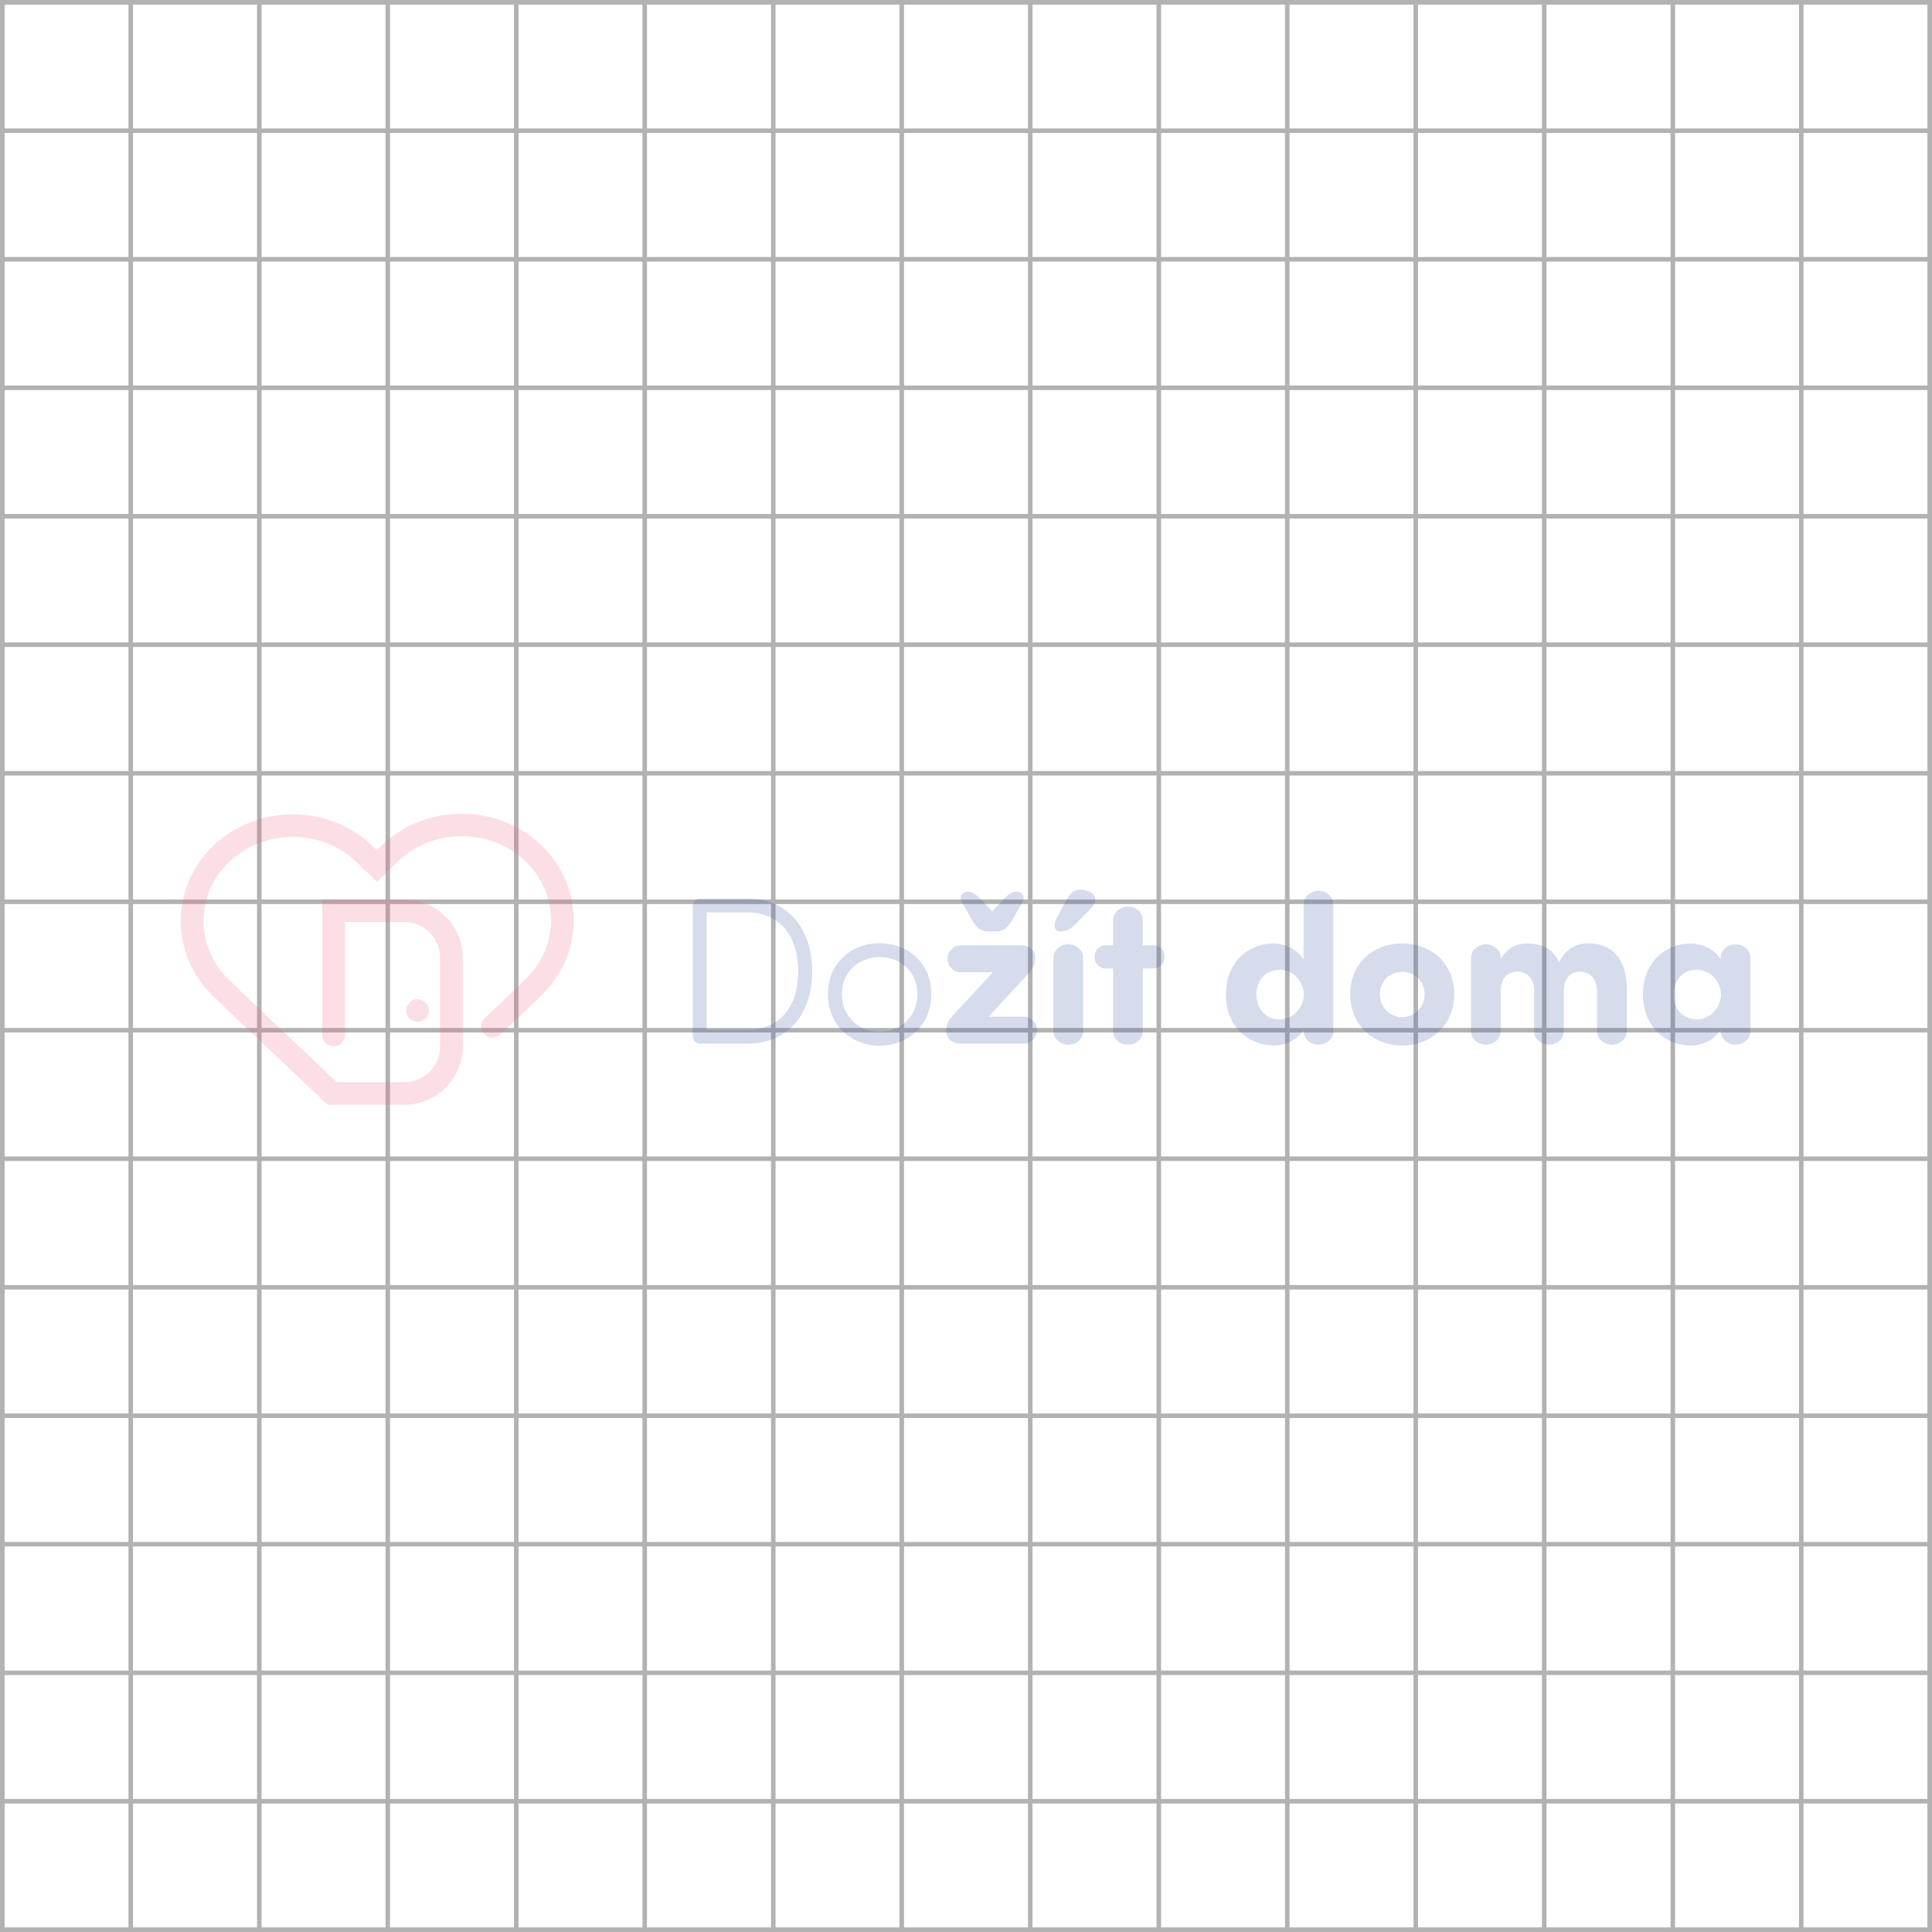 <?xml version="1.0" encoding="UTF-8"?>
<svg id="Vrstva_2" data-name="Vrstva 2" xmlns="http://www.w3.org/2000/svg" viewBox="0 0 213.69 213.69">
  <defs>
    <style>
      .cls-1 {
        opacity: .2;
      }

      .cls-2 {
        fill: #243980;
        stroke-width: 0px;
      }

      .cls-3 {
        fill: none;
        stroke: #b2b2b2;
        stroke-miterlimit: 10;
        stroke-width: .5px;
      }
    </style>
  </defs>
  <g id="Vrstva_1-2" data-name="Vrstva 1">
    <g>
      <g>
        <rect class="cls-3" x=".25" y=".25" width="213.19" height="213.19"/>
        <line class="cls-3" x1=".25" y1="199.23" x2="213.44" y2="199.23"/>
        <line class="cls-3" x1=".25" y1="185.02" x2="213.44" y2="185.02"/>
        <line class="cls-3" x1=".25" y1="170.8" x2="213.44" y2="170.8"/>
        <line class="cls-3" x1=".25" y1="156.59" x2="213.44" y2="156.59"/>
        <line class="cls-3" x1=".25" y1="142.38" x2="213.44" y2="142.38"/>
        <line class="cls-3" x1=".25" y1="128.16" x2="213.44" y2="128.16"/>
        <line class="cls-3" x1=".25" y1="113.95" x2="213.44" y2="113.95"/>
        <line class="cls-3" x1=".25" y1="99.74" x2="213.44" y2="99.74"/>
        <line class="cls-3" x1=".25" y1="85.53" x2="213.44" y2="85.53"/>
        <line class="cls-3" x1=".25" y1="71.31" x2="213.44" y2="71.31"/>
        <line class="cls-3" x1=".25" y1="57.1" x2="213.44" y2="57.1"/>
        <line class="cls-3" x1=".25" y1="42.89" x2="213.44" y2="42.89"/>
        <line class="cls-3" x1=".25" y1="28.68" x2="213.44" y2="28.68"/>
        <line class="cls-3" x1=".25" y1="14.46" x2="213.44" y2="14.46"/>
        <line class="cls-3" x1="199.23" y1=".25" x2="199.23" y2="213.44"/>
        <line class="cls-3" x1="185.02" y1=".25" x2="185.02" y2="213.44"/>
        <line class="cls-3" x1="170.8" y1=".25" x2="170.8" y2="213.44"/>
        <line class="cls-3" x1="156.59" y1=".25" x2="156.59" y2="213.44"/>
        <line class="cls-3" x1="142.38" y1=".25" x2="142.38" y2="213.44"/>
        <line class="cls-3" x1="128.17" y1=".25" x2="128.17" y2="213.44"/>
        <line class="cls-3" x1="113.95" y1=".25" x2="113.95" y2="213.44"/>
        <line class="cls-3" x1="99.74" y1=".25" x2="99.74" y2="213.44"/>
        <line class="cls-3" x1="85.53" y1=".25" x2="85.53" y2="213.44"/>
        <line class="cls-3" x1="71.31" y1=".25" x2="71.31" y2="213.44"/>
        <line class="cls-3" x1="57.1" y1=".25" x2="57.1" y2="213.44"/>
        <line class="cls-3" x1="42.89" y1=".25" x2="42.89" y2="213.44"/>
        <line class="cls-3" x1="28.68" y1=".25" x2="28.68" y2="213.44"/>
        <line class="cls-3" x1="14.46" y1=".25" x2="14.46" y2="213.44"/>
      </g>
      <rect class="cls-3" x=".25" y=".25" width="213.19" height="213.19"/>
    </g>
    <g class="cls-1" transform="translate(20 90) scale(0.7)" clip-path="url(#clip0_709629_779)">
      <path d="M35.279 46H23.209L7.213 30.868L5.187 28.888C1.841 25.715 0 21.477 0 16.953C0 12.429 1.845 8.178 5.199 5.002C12.087 -1.523 23.291 -1.523 30.179 5.002L30.976 5.781L31.889 4.891C38.777 -1.633 49.981 -1.633 56.869 4.891C60.222 8.068 62.068 12.31 62.068 16.843C62.068 21.375 60.227 25.609 56.881 28.782L54.719 30.892L50.486 34.89C49.767 35.568 48.633 35.539 47.946 34.824C47.264 34.11 47.293 32.983 48.012 32.301L52.233 28.312L54.395 26.205C57.029 23.71 58.48 20.383 58.48 16.838C58.48 13.294 57.029 9.967 54.395 7.472C48.875 2.246 39.899 2.241 34.379 7.464L30.98 10.779L27.697 7.57C22.173 2.352 13.197 2.352 7.681 7.578C5.047 10.073 3.596 13.4 3.596 16.945C3.596 20.489 5.047 23.817 7.681 26.311L7.702 26.332L9.728 28.308L24.655 42.427H35.288C38.415 42.427 40.963 39.9 40.963 36.788V22.747C40.963 19.64 38.419 17.108 35.288 17.108H25.938V34.984C25.938 35.968 25.132 36.768 24.142 36.768C23.151 36.768 22.346 35.968 22.346 34.984V13.539H35.288C40.396 13.539 44.556 17.667 44.556 22.747V36.788C44.556 41.864 40.4 45.996 35.288 45.996L35.279 46Z" fill="#EC5F78"/>
      <path d="M37.408 32.873C38.398 32.873 39.2 32.076 39.2 31.093C39.2 30.11 38.398 29.312 37.408 29.312C36.419 29.312 35.617 30.11 35.617 31.093C35.617 32.076 36.419 32.873 37.408 32.873Z" fill="#EC5F78"/>
      <path d="M127.629 32.073H133.288C134.324 32.073 135.298 33.069 135.298 34.2C135.298 35.331 134.361 36.327 133.288 36.327H123.112C122.077 36.327 120.938 35.662 120.938 34.331V34.233C120.938 33.502 121.205 32.701 121.875 32.003L128.303 25.054H123.149C122.109 25.054 121.139 24.058 121.139 22.927C121.139 21.796 122.077 20.799 123.149 20.799H132.824C133.864 20.799 134.998 21.465 134.998 22.796V22.894C134.998 23.625 134.731 24.425 134.061 25.123L127.633 32.073H127.629ZM128.936 18.602C130.309 18.602 130.979 17.471 131.381 16.806L133.021 13.911C133.424 13.278 133.021 12.315 132.117 12.315C131.616 12.315 131.044 12.445 130.14 13.38L128.2 15.41L126.26 13.38C125.356 12.449 124.789 12.315 124.284 12.315C123.379 12.315 122.977 13.278 123.379 13.911L125.019 16.806C125.422 17.471 126.092 18.602 127.465 18.602H128.936Z" fill="#324F9E"/>
      <path d="M142.56 34.433C142.56 35.596 141.488 36.495 140.218 36.495C138.948 36.495 137.908 35.564 137.875 34.433V22.694C137.908 21.563 138.981 20.632 140.218 20.632C141.455 20.632 142.56 21.53 142.56 22.694V34.433ZM138.376 16.508L139.881 13.715C140.382 12.817 141.019 11.62 142.996 12.119C144.369 12.449 145.104 13.417 143.867 14.911L141.459 17.373C140.423 18.402 139.753 18.603 138.948 18.603C137.978 18.603 137.809 17.574 138.381 16.508H138.376Z" fill="#324F9E"/>
      <path d="M147.311 20.799V16.741C147.344 15.61 148.417 14.679 149.654 14.679C150.891 14.679 151.997 15.577 151.997 16.741V20.799H153.772C154.709 20.799 155.445 21.632 155.445 22.628C155.445 23.625 154.709 24.425 153.772 24.458H151.997V34.437C151.997 35.6 150.924 36.499 149.654 36.499C148.384 36.499 147.344 35.568 147.311 34.437V24.458H146.037C145.1 24.425 144.365 23.592 144.365 22.628C144.365 21.665 145.1 20.799 146.037 20.799H147.311Z" fill="#324F9E"/>
      <path d="M177.408 14.246C177.441 13.115 178.514 12.184 179.751 12.184C180.988 12.184 182.094 13.082 182.094 14.246V34.433C182.094 35.596 181.021 36.495 179.751 36.495C178.481 36.495 177.441 35.564 177.408 34.433V34.135C176.405 35.764 174.494 36.629 172.723 36.629C168.741 36.629 165.124 33.702 165.124 28.549C165.124 23.396 168.741 20.501 172.723 20.501C173.726 20.501 176.073 20.934 177.408 22.996V14.25V14.246ZM173.627 32.505C175.736 32.505 177.445 30.644 177.445 28.582C177.445 26.52 175.74 24.658 173.627 24.658C171.285 24.658 169.945 26.52 169.945 28.582C169.945 30.644 171.285 32.505 173.627 32.505Z" fill="#324F9E"/>
      <path d="M184.769 28.516C184.769 23.629 188.419 20.501 192.972 20.501C197.526 20.501 201.209 23.629 201.209 28.516C201.209 33.404 197.526 36.629 192.972 36.629C188.419 36.629 184.769 33.404 184.769 28.516ZM196.519 28.516C196.519 26.422 194.912 24.992 192.972 24.992C191.033 24.992 189.458 26.422 189.458 28.516C189.458 30.611 191.065 32.142 192.972 32.142C194.879 32.142 196.519 30.648 196.519 28.516Z" fill="#324F9E"/>
      <path d="M228.457 34.433C228.457 35.596 227.385 36.495 226.115 36.495C224.845 36.495 223.805 35.564 223.772 34.433V28.047C223.772 26.017 222.535 24.952 221.162 24.952C219.691 24.952 218.52 25.85 218.52 28.112V34.433C218.52 35.596 217.447 36.495 216.177 36.495C214.907 36.495 213.867 35.564 213.834 34.433V27.949C213.834 25.985 212.597 24.956 211.257 24.956C209.852 24.956 208.545 25.752 208.545 28.116V34.437C208.545 35.6 207.472 36.499 206.202 36.499C204.932 36.499 203.892 35.568 203.86 34.437V22.698C203.892 21.567 204.965 20.636 206.202 20.636C207.439 20.636 208.545 21.534 208.545 22.698V23.065C209.281 21.436 210.953 20.505 212.63 20.505C215.108 20.505 216.748 21.301 217.784 23.433C218.922 20.971 221.232 20.473 222.338 20.473C226.053 20.473 228.433 22.833 228.466 27.524V34.441L228.457 34.433Z" fill="#324F9E"/>
      <path d="M243.315 22.694C243.348 21.563 244.42 20.632 245.657 20.632C246.895 20.632 248 21.53 248 22.694V34.433C248 35.596 246.927 36.495 245.657 36.495C244.387 36.495 243.348 35.564 243.315 34.433V34.135C242.312 35.764 240.401 36.629 238.629 36.629C234.647 36.629 231.03 33.702 231.03 28.549C231.03 23.396 234.647 20.501 238.629 20.501C239.632 20.501 241.979 20.934 243.315 22.996V22.698V22.694ZM239.534 32.505C241.642 32.505 243.352 30.643 243.352 28.581C243.352 26.52 241.646 24.658 239.534 24.658C237.191 24.658 235.851 26.52 235.851 28.581C235.851 30.643 237.191 32.505 239.534 32.505Z" fill="#324F9E"/>
      <path d="M82.013 36.331C81.409 36.331 80.875 35.8 80.875 35.2V14.536C80.875 13.936 81.409 13.405 82.013 13.405H89.551C96.081 13.405 99.764 18.394 99.764 24.919C99.764 31.444 96.081 36.331 89.551 36.331H82.013ZM83.086 34.135H89.551C94.877 34.135 97.557 30.207 97.557 24.919C97.557 19.631 94.877 15.601 89.551 15.601H83.086V34.135Z" fill="#324F9E"/>
      <path d="M102.25 28.512C102.25 23.588 105.97 20.46 110.421 20.46C114.872 20.46 118.591 23.588 118.591 28.512C118.591 33.436 114.872 36.666 110.421 36.666C105.97 36.666 102.25 33.44 102.25 28.512ZM116.384 28.512C116.384 24.919 113.672 22.657 110.421 22.657C107.17 22.657 104.461 24.919 104.461 28.512C104.461 32.105 107.174 34.469 110.421 34.469C113.668 34.469 116.384 32.105 116.384 28.512Z" fill="#324F9E"/>
    </g>
  </g>
</svg>